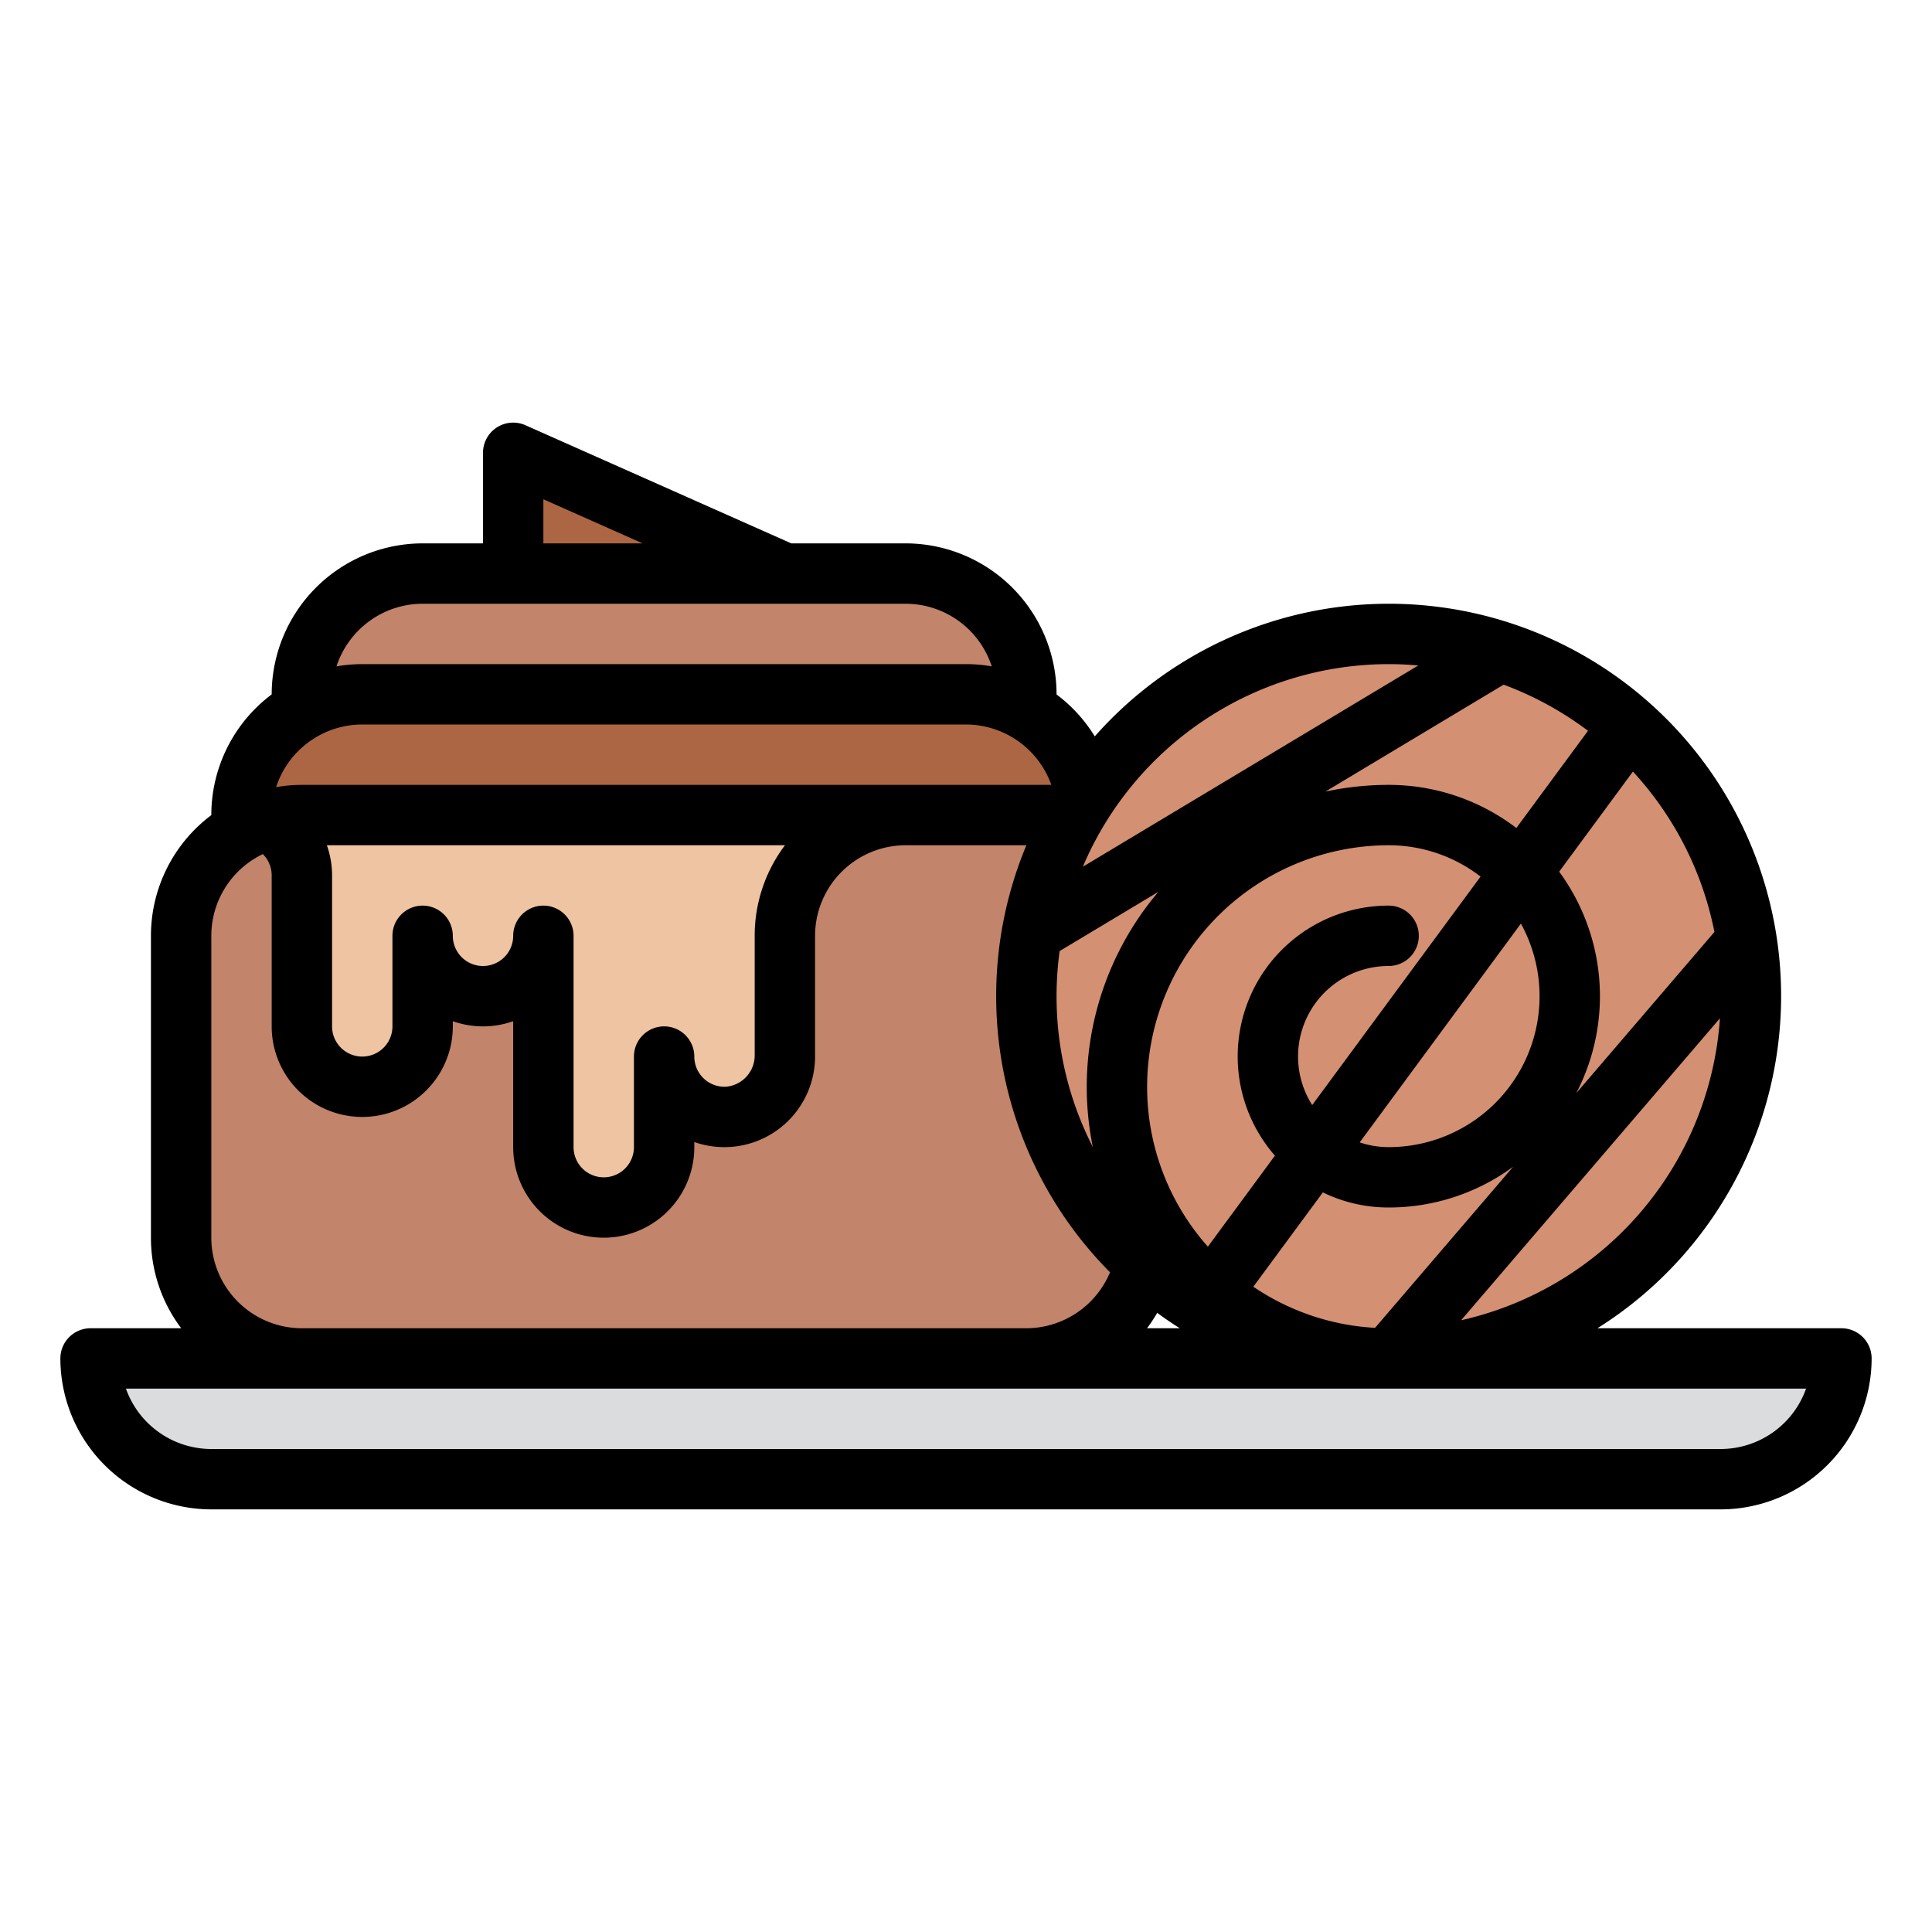 <?xml version="1.0" encoding="UTF-8"?>
<svg xmlns="http://www.w3.org/2000/svg" id="Filled" viewBox="0 0 512 512" width="512" height="512"><rect x="80" y="152" width="192" height="64" rx="32" ry="32" style="fill:#c2846a"/><rect x="64" y="184" width="224" height="64" rx="32" ry="32" style="fill:#ad6643"/><polygon points="208 152 136 120 136 152 208 152" style="fill:#ad6643"/><rect x="48" y="216" width="256" height="144" rx="32" ry="32" style="fill:#c2846a"/><path d="M24,360H488a0,0,0,0,1,0,0v0a32,32,0,0,1-32,32H56a32,32,0,0,1-32-32v0a0,0,0,0,1,0,0Z" style="fill:#dadcde"/><path d="M240,216h0a32,32,0,0,0-32,32v31.551c0,8.618-6.626,16.031-15.235,16.431A16,16,0,0,1,176,280v23.551c0,8.618-6.626,16.031-15.235,16.431A16,16,0,0,1,144,304V248a16,16,0,0,1-32,0v23.551c0,8.618-6.626,16.031-15.235,16.431A16,16,0,0,1,80,272V232a16,16,0,0,0-16-16H240Z" style="fill:#eec4a2"/><circle cx="368" cy="264" r="96" style="fill:#d49073"/><path d="M488,352H423.341A103.96,103.96,0,1,0,290.128,195.147,40.27,40.27,0,0,0,280,184.04c0-.014,0-.027,0-.04a40.045,40.045,0,0,0-40-40H209.7l-70.449-31.311A8,8,0,0,0,128,120v24H112a40.045,40.045,0,0,0-40,40v.021A39.965,39.965,0,0,0,56,216v.021A39.965,39.965,0,0,0,40,248v80a39.788,39.788,0,0,0,8.022,24H24a8,8,0,0,0-8,8,40.045,40.045,0,0,0,40,40H456a40.045,40.045,0,0,0,40-40A8,8,0,0,0,488,352Zm-100.791-2.118L455.8,269.859A88.179,88.179,0,0,1,387.209,349.882ZM304,288a64.072,64.072,0,0,1,64-64,39.792,39.792,0,0,1,24.363,8.307l-44.614,60.548A23.981,23.981,0,0,1,368,256a8,8,0,0,0,0-16,39.968,39.968,0,0,0-30.131,66.264L320.1,330.379A63.725,63.725,0,0,1,304,288Zm8.657,64h-8.685a39.923,39.923,0,0,0,2.7-4.075Q309.588,350.063,312.657,352Zm90.4-107.236A39.981,39.981,0,0,1,368,304a23.894,23.894,0,0,1-7.66-1.261ZM350.571,316A39.765,39.765,0,0,0,368,320a55.694,55.694,0,0,0,33-10.8l-36.593,42.692a63.605,63.605,0,0,1-32.259-10.9Zm103.77-69.021-36.6,42.7A55.823,55.823,0,0,0,413.2,231l19.545-26.525A87.816,87.816,0,0,1,454.341,246.976ZM420.833,193.67l-18.981,25.759A55.7,55.7,0,0,0,368,208a79.929,79.929,0,0,0-16.743,1.777l47.22-28.333A87.922,87.922,0,0,1,420.833,193.67ZM368,176c2.649,0,5.269.125,7.859.355l-88.894,53.336A88.136,88.136,0,0,1,368,176Zm-87.184,76.041,26.172-15.7A79.874,79.874,0,0,0,289.6,303.944,87.46,87.46,0,0,1,280,264,88.372,88.372,0,0,1,280.816,252.041ZM144,132.311,170.3,144H144ZM112,160H240a24.04,24.04,0,0,1,22.825,16.592A39.727,39.727,0,0,0,256,176H96a39.98,39.98,0,0,0-6.825.595A24.037,24.037,0,0,1,112,160ZM96,192H256a24.075,24.075,0,0,1,22.612,16H80a39.98,39.98,0,0,0-6.825.595A24.037,24.037,0,0,1,96,192Zm48,48a8,8,0,0,0-8,8,8,8,0,0,1-16,0,8,8,0,0,0-16,0v24a8,8,0,0,1-16,0V232a23.889,23.889,0,0,0-1.376-8h121.4A39.788,39.788,0,0,0,200,248v31.551a8.324,8.324,0,0,1-7.606,8.44A8,8,0,0,1,184,280a8,8,0,0,0-16,0v24a8,8,0,0,1-16,0V248A8,8,0,0,0,144,240Zm-88,8a24.031,24.031,0,0,1,13.655-21.653A7.976,7.976,0,0,1,72,232v40a24,24,0,0,0,48,0v-1.371a24.026,24.026,0,0,0,16,0V304a24,24,0,0,0,48,0v-1.354a24.041,24.041,0,0,0,32-23.1V248a24.028,24.028,0,0,1,24-24h32a103.85,103.85,0,0,0,22.169,113.171A24.092,24.092,0,0,1,272,352H80a24.028,24.028,0,0,1-24-24ZM456,384H56a24.042,24.042,0,0,1-22.629-16H478.629A24.042,24.042,0,0,1,456,384Z"/></svg>
